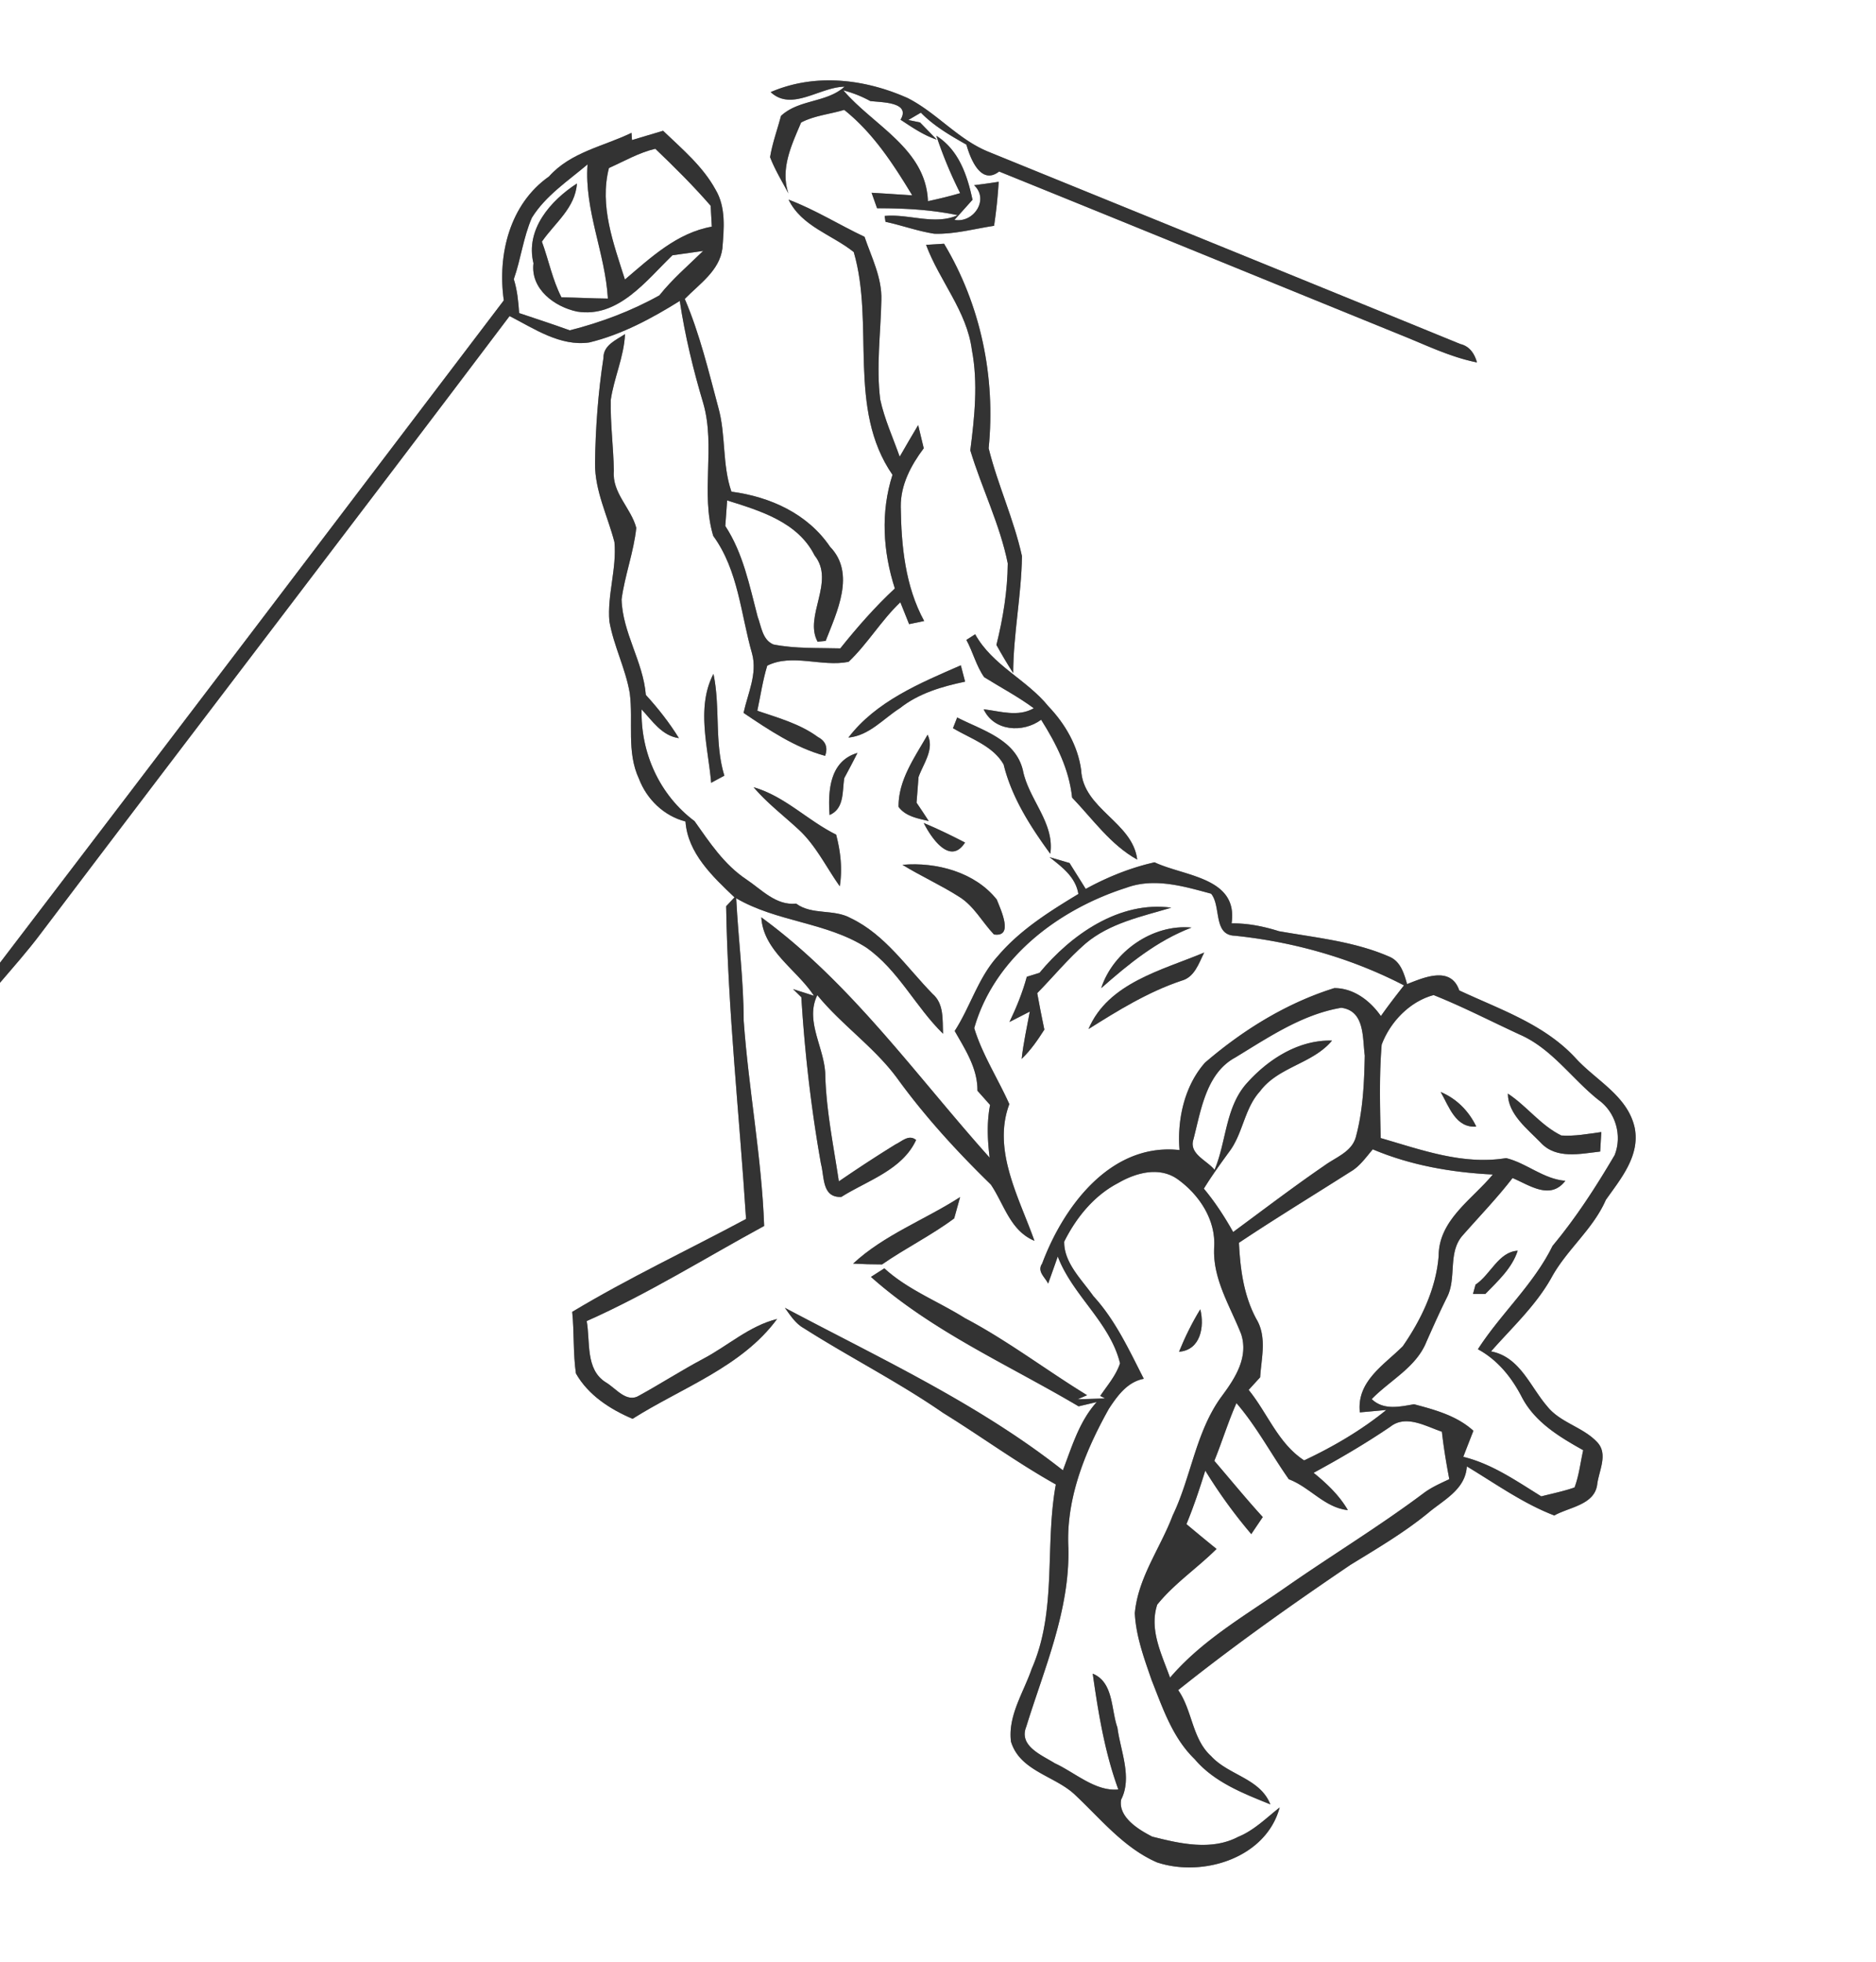 <svg width="263pt" height="275pt" viewBox="0 0 263 275" xmlns="http://www.w3.org/2000/svg">
  <rect x="0" y="0" width="263" height="275" fill="#808080" stroke="none"/>
  <g fill="#FFF">
    <path d="M0 0h263v275H0V137.74c1.94-2.27 3.92-4.5 5.71-6.89 21.85-28.89 43.91-57.63 65.73-86.55 3.46 1.77 7.09 4.28 11.17 3.7 4.55-1.1 8.74-3.36 12.69-5.82.73 4.87 1.89 9.66 3.3 14.37 1.73 6.05-.41 12.58 1.39 18.56 3.53 4.85 3.85 10.93 5.45 16.52.76 2.81-.61 5.58-1.2 8.29 3.57 2.4 7.24 4.88 11.44 6.02.41-1.19.07-2.07-1.03-2.65-2.51-1.84-5.57-2.68-8.48-3.67.45-2.11.76-4.25 1.39-6.32 3.5-1.75 7.65.22 11.41-.54 2.67-2.54 4.57-5.8 7.25-8.35.31.77.92 2.3 1.23 3.07.7-.15 1.4-.29 2.11-.44-2.66-4.87-3.21-10.55-3.28-16-.04-3.07 1.43-5.82 3.22-8.21-.2-.81-.59-2.44-.78-3.25-.88 1.47-1.74 2.95-2.59 4.43-.94-2.66-2.13-5.25-2.73-8.01-.58-4.64.07-9.31.16-13.95.1-3.13-1.38-5.98-2.36-8.86-3.58-1.69-6.94-3.81-10.65-5.21 1.85 3.78 6.08 4.89 9.14 7.35 2.96 10.15-.96 21.97 5.43 31.22-1.68 5.22-1.34 10.75.33 15.93-2.78 2.58-5.28 5.44-7.65 8.4-3.12-.09-6.29.06-9.37-.55-1.55-.64-1.7-2.53-2.22-3.91-1.14-4.35-2.02-8.86-4.53-12.7.08-1.19.17-2.38.26-3.58 4.63 1.45 9.91 3.02 12.26 7.71 2.94 3.68-1.54 8.5.42 12.09.28-.03.84-.09 1.13-.11 1.57-4.05 4.24-9.45.62-13.19-3.15-4.65-8.4-7.01-13.83-7.73-1.32-3.81-.75-7.97-1.85-11.84-1.37-5.11-2.6-10.29-4.69-15.17 2.03-2.09 4.86-3.94 5.27-7.06.22-2.76.53-5.78-.96-8.27-1.79-3.27-4.7-5.7-7.35-8.24-1.45.43-2.91.86-4.36 1.3-.02-.25-.05-.76-.07-1.01-3.94 1.91-8.5 2.68-11.57 6.12-5.51 3.87-7.24 10.97-6.33 17.36C47.12 73.07 23.6 104.03 0 134.94V0m108.04 12.91c2.96 2.76 6.88-.72 10.36-.76-2.53 2.28-6.37 1.74-8.91 4.09-.51 1.93-1.21 3.82-1.53 5.79.68 1.78 1.69 3.4 2.57 5.08-1.17-3.47.45-6.8 1.78-9.94 1.87-.98 4.04-1.16 6.04-1.77 4.06 3.24 6.88 7.59 9.54 11.98-1.9-.12-3.8-.26-5.7-.36.19.54.58 1.63.77 2.17 3.79-.01 7.58.19 11.3.97-3.21 1.45-6.85-.22-10.24.11l.12.82c2.29.49 4.51 1.31 6.84 1.67 2.83.09 5.59-.69 8.38-1.11.31-2.04.52-4.1.65-6.17-1.15.18-2.3.34-3.45.48 2.15 2-.06 5.34-2.75 4.86.63-.7 1.9-2.12 2.53-2.82-.74-3.45-1.92-6.97-5.07-8.97.92 2.76 2.03 5.45 3.34 8.04-1.49.44-3.01.8-4.52 1.13-.28-7.35-7.64-10.59-11.86-15.54 1.32.35 2.57.84 3.77 1.5 1.45.2 5.75.08 4.25 2.62 1.61 1.06 3.22 2.18 5.08 2.79-.59-.6-1.76-1.81-2.35-2.41l-1.64-.34c.58-.34 1.17-.69 1.76-1.03 1.83 1.88 4.12 3.2 6.38 4.48.56 1.98 2.03 5.74 4.59 3.77 18.72 7.57 37.4 15.23 56.11 22.83 3.58 1.42 7.07 3.17 10.88 3.93-.34-1.23-1.03-2.27-2.33-2.58-22.05-9.02-44.13-17.98-66.19-26.96-4.26-1.74-7.23-5.46-11.3-7.52-6.03-2.69-13-3.51-19.2-.83m15.34 2.47c.27.27.27.27 0 0m6.45 18.94c1.87 5.04 5.72 9.28 6.42 14.73.89 4.66.37 9.41-.22 14.07 1.6 5.31 4.15 10.37 5.25 15.84-.03 3.85-.66 7.69-1.59 11.43.74 1.34 1.52 2.66 2.35 3.95.02-5.5 1.16-10.92 1.23-16.4-1.13-5.15-3.4-9.99-4.67-15.11 1-9.94-1.1-20.08-6.25-28.67l-2.52.16M84.6 50.17c-.75 4.88-1.12 9.83-1.18 14.76-.04 3.87 1.77 7.38 2.72 11.05.34 3.72-1.02 7.37-.71 11.1.6 3.45 2.27 6.62 2.86 10.08.51 3.99-.48 8.23 1.29 12 1.1 2.88 3.51 5.21 6.52 5.98.31 4.45 3.83 7.74 6.87 10.63-.3.31-.88.94-1.17 1.25.24 14.65 1.86 29.23 2.79 43.83-8.12 4.35-16.47 8.27-24.37 13.02.29 2.87.11 5.77.52 8.63 1.73 3.05 4.79 5.02 7.94 6.36 6.89-4.36 15.32-7.26 20.26-13.99-3.9.97-6.87 3.74-10.34 5.57-3.05 1.62-5.95 3.49-8.97 5.15-1.8 1.13-3.31-1.05-4.73-1.86-2.86-1.81-2.13-5.71-2.65-8.57 8.61-3.82 16.61-8.84 24.88-13.33-.35-9.63-2.18-19.15-2.87-28.76-.01-5.74-.76-11.44-1.05-17.17 5.7 3.33 12.63 3.34 18.21 6.89 4.52 3.15 6.92 8.33 10.79 12.1-.1-1.95.17-4.18-1.48-5.6-3.62-3.71-6.66-8.31-11.46-10.6-2.38-1.33-5.42-.39-7.66-2.04-2.83.3-4.85-1.98-7-3.41-3.09-2.06-5.14-5.18-7.24-8.15-4.9-3.65-7.58-9.58-7.42-15.66 1.51 1.62 2.85 3.7 5.23 4.03-1.34-2.17-2.92-4.18-4.64-6.06-.37-4.66-3.27-8.71-3.4-13.39.45-3.39 1.71-6.63 2.06-10.03-.74-2.79-3.42-4.9-3.14-7.97-.06-3.31-.5-6.61-.44-9.93.45-3.13 1.86-6.05 2-9.25-1.25.83-3.05 1.55-3.02 3.34m50.88 39.52c.92 1.7 1.38 3.64 2.49 5.22 2.32 1.45 4.75 2.72 6.96 4.36-2.21 1.26-4.69.42-7.03.14 1.44 3.1 5.51 3.35 8.06 1.47 2.12 3.36 3.92 6.9 4.34 10.91 2.89 3.01 5.41 6.64 9.13 8.69-.64-5.27-7.6-7.07-7.86-12.55-.46-3.4-2.24-6.47-4.58-8.92-3.08-3.8-7.84-5.72-10.28-10.11l-1.23.79m-16.54 13.69c2.93-.28 4.88-2.64 7.23-4.13 2.63-2.08 5.89-3.03 9.13-3.71l-.6-2.29c-5.7 2.49-11.87 5.03-15.76 10.13m-19.24 6.34c.61-.34 1.23-.67 1.85-1-1.42-4.65-.54-9.56-1.53-14.27-2.44 4.68-.75 10.29-.32 15.27m33.9-7.66c2.46 1.47 5.62 2.48 7.1 5.09 1.13 4.62 3.76 8.71 6.54 12.52.65-4.32-3.02-7.6-3.83-11.67-1.02-4.39-5.72-5.64-9.22-7.44l-.59 1.5m-3.56.92c-1.78 3.14-4.12 6.34-4.07 10.11 1 1.35 2.71 1.62 4.23 1.99-.56-.87-1.13-1.73-1.71-2.58.1-1.2.19-2.39.28-3.58.67-1.9 2.27-3.9 1.27-5.94m-13.74 11.25c2.1-.9 1.76-3.32 2.06-5.17.63-1.17 1.25-2.34 1.85-3.53-3.9 1.14-4.15 5.31-3.91 8.7m-10.65-3.89c1.86 2.19 4.15 3.93 6.25 5.87 2.47 2.25 3.91 5.32 5.83 8.01.39-2.44.11-4.87-.51-7.24-4.01-1.98-7.2-5.39-11.57-6.64m23.85 5.01c1.04 2.07 3.7 6.01 5.79 2.74-1.9-.98-3.82-1.92-5.79-2.74m17.64 4.79c1.76 1.39 3.66 2.79 4.04 5.16-4.07 2.46-8.18 5.04-11.29 8.7-2.76 3.03-3.85 7.1-6.05 10.5 1.49 2.63 3.22 5.24 3.19 8.38.59.66 1.18 1.32 1.77 1.99-.48 2.45-.36 4.93-.06 7.39-10.32-11.52-19.41-24.48-32.01-33.69.28 4.72 4.99 7.33 7.38 11-.73-.24-2.2-.7-2.93-.94l1.16 1.14c.48 7.82 1.38 15.63 2.75 23.34.5 1.85.12 4.78 2.86 4.65 3.67-2.31 8.54-3.77 10.48-7.98-1.03-.84-2 .21-2.89.62-2.69 1.66-5.33 3.39-7.94 5.18-.73-4.9-1.74-9.75-1.9-14.71.03-3.84-2.94-7.67-1.12-11.39 3.4 4.17 7.96 7.26 11.17 11.61 3.9 5.39 8.4 10.3 13.16 14.94 1.88 2.78 2.7 6.46 6.11 7.88-2.14-6.04-5.94-12.69-3.52-19.16-1.59-3.55-3.81-6.98-4.92-10.65 2.82-9.89 11.87-16.66 21.31-19.67 3.91-1.45 8.07-.21 11.9.83 1.44 1.75.24 5.82 3.34 5.89 8.25.86 16.32 3.14 23.7 6.96-1.11 1.41-2.21 2.83-3.24 4.3-1.5-2.15-3.81-3.92-6.53-3.92-6.72 2.1-12.81 5.88-18.13 10.45-2.89 3.26-3.92 8-3.57 12.25-9.63-1.06-16.27 7.89-19.26 15.91-.76 1.11.41 1.91.84 2.81.46-1.27.91-2.53 1.35-3.8 2.09 5.49 7.31 9.2 8.73 14.97-.57 1.72-1.78 3.1-2.78 4.57l.68.35c-1.28.05-2.56.09-3.85.12l1.33-.57c-5.76-3.53-11.15-7.66-17.14-10.81-3.74-2.35-7.99-3.96-11.28-6.97-.63.4-1.26.8-1.88 1.2 8.6 7.66 19.28 12.32 29.11 18.14.63-.15 1.9-.45 2.54-.6-2.45 2.71-3.47 6.24-4.74 9.57-11.86-9.35-25.72-15.74-38.98-22.78.77 1.06 1.5 2.23 2.69 2.88 6.41 4.08 13.22 7.51 19.48 11.84 5.31 3.28 10.36 6.99 15.82 10.04-1.58 8.55.21 17.66-3.38 25.83-1.14 3.33-3.36 6.56-2.91 10.21 1.23 4.08 6 4.77 8.83 7.32 3.68 3.42 6.92 7.55 11.64 9.61 6.42 2.13 15.28-.59 17.2-7.7-1.87 1.47-3.59 3.22-5.84 4.13-3.73 1.96-8.17.94-12.03-.04-1.92-.98-4.78-2.73-4.36-5.18 1.6-3.11-.09-6.83-.52-10.11-.91-2.56-.51-6.34-3.46-7.55.78 5.49 1.68 11.01 3.59 16.23-3.22.31-6.05-2.36-8.9-3.67-1.81-1.14-5.1-2.41-4.01-5.12 2.53-8.18 6.11-16.3 5.91-25.04-.37-6.93 2.35-13.58 5.67-19.52 1.2-1.83 2.6-3.78 4.9-4.21-2.06-4.03-3.97-8.21-7.06-11.58-1.63-2.32-4.14-4.66-4.1-7.64 1.68-3.37 4.18-6.46 7.57-8.22 2.46-1.43 5.7-2.33 8.25-.59 3.08 2.17 5.49 5.76 5.2 9.68-.2 4.4 2.25 8.17 3.8 12.11 1.02 3.2-.81 6.09-2.63 8.55-3.74 4.97-4.34 11.36-6.98 16.85-1.73 4.58-4.85 8.68-5.31 13.69.16 3.23 1.3 6.32 2.35 9.36 1.55 3.91 2.93 8.09 6.04 11.1 2.74 3.23 6.78 4.79 10.61 6.34-1.43-3.66-5.85-4.07-8.3-6.76-2.68-2.42-2.61-6.4-4.62-9.26 7.78-6.22 15.91-11.97 24.15-17.55 3.68-2.26 7.42-4.45 10.78-7.18 2.2-1.89 5.33-3.31 5.54-6.62 4.01 2.41 7.86 5.19 12.26 6.88 2.08-1.18 5.61-1.47 6.01-4.31.22-1.94 1.6-4.31-.01-5.98-2-2.13-5.19-2.71-7.02-5.04-2.39-2.77-3.8-6.9-7.85-7.67 2.92-3.32 6.22-6.35 8.42-10.24 2.13-3.98 5.86-6.82 7.68-11 2.1-2.97 4.82-6.18 4.04-10.11-1-4.52-5.51-6.65-8.38-9.86-4.37-4.68-10.56-6.74-16.21-9.38-1.19-3.47-4.94-1.83-7.32-.89-.42-1.47-.88-3.1-2.39-3.8-4.91-2.17-10.33-2.69-15.56-3.61-2.16-.68-4.38-1.13-6.65-1.1.96-6.47-6.63-6.58-10.8-8.56-3.38.76-6.62 2.07-9.65 3.73-.75-1.22-1.52-2.42-2.27-3.63-.93-.28-1.86-.55-2.8-.82m-20.63 1.07c2.58 1.58 5.36 2.83 7.92 4.46 2.1 1.28 3.25 3.55 4.91 5.3 2.82.44.97-3.44.4-4.89-3.04-3.83-8.46-5.29-13.23-4.87m19.22 15.14c-.44.14-1.33.41-1.78.55-.59 2.19-1.45 4.3-2.43 6.34.71-.36 2.13-1.1 2.85-1.46-.4 2.2-.9 4.4-1.14 6.63 1.26-1.2 2.25-2.64 3.18-4.1-.36-1.71-.69-3.41-1-5.11 2.27-2.31 4.33-4.84 6.78-6.96 3.41-2.87 7.86-3.78 12.02-5.02-7.27-.99-14.04 3.77-18.48 9.13m8.65 2.15c3.84-3.39 7.81-6.64 12.66-8.49-5.42-.53-11 3.36-12.66 8.49m-1.78 5.73c4.15-2.61 8.34-5.2 13.02-6.77 1.86-.49 2.43-2.43 3.2-3.95-5.91 2.48-13.47 4.24-16.22 10.72m-33 32.88c1.35.07 2.7.11 4.06.11 3.28-2.28 6.9-4.06 10.11-6.45.21-.75.62-2.24.83-2.99-4.94 3.19-10.65 5.29-15 9.33m45.69 12.35c3.03-.23 3.59-3.53 2.98-5.95-1.16 1.89-2.14 3.89-2.98 5.95z"/>
    <path d="M85.37 23.55c2.14-.96 4.21-2.16 6.5-2.7 2.68 2.56 5.33 5.19 7.76 7.99l.16 2.93c-4.88.86-8.55 4.33-12.18 7.41-1.58-5.01-3.61-10.32-2.24-15.63z"/>
    <path d="M74.57 30.51c1.93-3.1 5.06-5.15 7.8-7.47-.47 6.42 2.49 12.46 2.85 18.81-2.17-.02-4.34-.14-6.51-.18-1.27-2.47-1.79-5.22-2.74-7.8 1.81-2.63 4.68-4.71 4.91-8.15-3.69 2.39-7.26 6.44-6.09 11.18-.44 3.61 2.96 6.11 6.11 6.77 5.78.93 9.69-4.34 13.37-7.89 1.08-.15 3.23-.45 4.31-.61-2.09 2.04-4.32 3.94-6.14 6.23-3.94 2.2-8.19 3.79-12.56 4.9-2.35-.85-4.73-1.62-7.1-2.42-.11-1.6-.26-3.21-.75-4.75 1-2.83 1.33-5.86 2.54-8.62zM193.7 146.42c1.19-3.19 3.95-6.06 7.28-6.95 4.12 1.64 8.06 3.69 12.08 5.54 4.48 1.95 7.28 6.17 11.01 9.14 2.42 1.7 3.38 5 2.29 7.75-2.62 4.45-5.4 8.76-8.7 12.72-2.67 5.43-7.23 9.46-10.47 14.49 2.8 1.52 4.77 3.99 6.2 6.79 1.83 3.46 5.25 5.51 8.56 7.36-.39 1.74-.58 3.54-1.21 5.22-1.53.54-3.11.85-4.67 1.25-3.47-2.15-6.91-4.56-10.93-5.54.47-1.22.94-2.44 1.42-3.65-2.32-2.11-5.37-2.94-8.33-3.72-2.05.36-4.26.87-5.93-.72 2.57-2.65 6.26-4.46 7.68-8.05.92-2.07 1.84-4.14 2.85-6.17 1.46-2.74.04-6.38 2.3-8.81 2.32-2.64 4.77-5.17 6.92-7.96 2.44 1.05 5.3 3.13 7.4.39-3.08-.24-5.46-2.5-8.31-3.18-6.03 1-11.88-1.16-17.58-2.81-.09-4.36-.22-8.74.14-13.09m8.27 6.63c1.17 2.03 2.1 5.08 4.99 4.85-1.04-2.18-2.76-3.91-4.99-4.85m9.42.23c.02 2.9 2.75 4.95 4.61 6.88 2.16 2.34 5.54 1.56 8.33 1.24.05-.91.1-1.82.16-2.73-1.86.25-3.73.61-5.61.48-2.89-1.41-4.83-4.13-7.49-5.87m-4.53 26.77c-.09.33-.27.99-.36 1.31h1.73c1.76-1.81 3.73-3.59 4.54-6.06-2.69.15-3.81 3.37-5.91 4.75zM173.18 148.22c4.65-2.83 9.4-6.06 14.85-6.97 3.33.43 2.97 4.2 3.3 6.71-.08 3.81-.24 7.69-1.25 11.4-.57 2.12-2.87 2.86-4.47 4.05-4.33 2.97-8.51 6.16-12.73 9.27-1.2-2.14-2.54-4.2-4.11-6.08 1.09-1.77 2.3-3.45 3.52-5.12 1.98-2.57 2.13-6.1 4.36-8.53 2.56-3.45 7.38-3.83 10.09-7.1-4.68-.13-8.95 2.61-11.96 5.99-3.01 3.37-2.83 8.14-4.51 12.13-1.04-1.33-3.65-2.22-2.95-4.31 1.05-4.08 1.78-9.24 5.86-11.44z"/>
    <path d="M189.28 164.26c1.33-.75 2.2-2.03 3.17-3.17 5.31 2.25 11.09 3.25 16.83 3.53-2.87 3.48-7.58 6.37-7.59 11.39-.35 4.59-2.44 8.94-5.03 12.68-2.65 2.65-6.49 4.91-6.02 9.27.93-.08 2.78-.25 3.71-.34-3.5 2.85-7.44 5.15-11.52 7.07-3.65-2.38-5.13-6.63-7.78-9.88.54-.59 1.07-1.18 1.61-1.76.18-2.75.99-5.71-.56-8.23-1.75-3.28-2.23-6.96-2.41-10.63 5.12-3.42 10.39-6.62 15.59-9.93z"/>
    <path d="M173.34 196.66c2.83 3.28 4.86 7.14 7.34 10.67 2.96 1.11 5.02 3.99 8.28 4.33-1.2-2.08-2.96-3.73-4.8-5.23 3.68-2 7.29-4.11 10.75-6.46 2.2-1.74 4.97-.06 7.23.7.25 2.23.62 4.45 1.04 6.65-1.27.6-2.56 1.16-3.68 2.02-6.16 4.61-12.75 8.61-19.06 13-5.67 3.98-11.85 7.46-16.41 12.8-1.16-3.25-2.95-6.71-1.8-10.23 2.39-2.97 5.63-5.13 8.32-7.81-1.42-1.15-2.83-2.31-4.22-3.48 1.02-2.45 1.85-4.97 2.64-7.5 1.92 3.13 4.07 6.11 6.45 8.9.53-.8 1.07-1.59 1.61-2.39-2.34-2.56-4.53-5.25-6.79-7.88 1.09-2.68 1.93-5.45 3.1-8.09z"/>
  </g>
  <g fill="#333">
    <path d="M108.04 12.91c6.2-2.68 13.17-1.86 19.2.83 4.07 2.06 7.04 5.78 11.3 7.52 22.06 8.98 44.14 17.94 66.19 26.96 1.3.31 1.99 1.35 2.33 2.58-3.81-.76-7.3-2.51-10.88-3.93-18.71-7.6-37.39-15.26-56.11-22.83-2.56 1.97-4.03-1.79-4.59-3.77-2.26-1.28-4.55-2.6-6.38-4.48-.59.34-1.18.69-1.76 1.03l1.64.34c.59.6 1.76 1.81 2.35 2.41-1.86-.61-3.47-1.73-5.08-2.79 1.5-2.54-2.8-2.42-4.25-2.62-1.2-.66-2.45-1.15-3.77-1.5 4.22 4.95 11.58 8.19 11.86 15.54 1.51-.33 3.03-.69 4.52-1.13a59.476 59.476 0 0 1-3.34-8.04c3.15 2 4.33 5.52 5.07 8.97-.63.7-1.9 2.12-2.53 2.82 2.69.48 4.9-2.86 2.75-4.86 1.15-.14 2.3-.3 3.45-.48-.13 2.07-.34 4.13-.65 6.17-2.79.42-5.55 1.2-8.38 1.11-2.33-.36-4.55-1.18-6.84-1.67l-.12-.82c3.39-.33 7.03 1.34 10.24-.11-3.72-.78-7.51-.98-11.3-.97-.19-.54-.58-1.63-.77-2.17 1.9.1 3.8.24 5.7.36-2.66-4.39-5.48-8.74-9.54-11.98-2 .61-4.17.79-6.04 1.77-1.33 3.14-2.95 6.47-1.78 9.94-.88-1.68-1.89-3.3-2.57-5.08.32-1.97 1.02-3.86 1.53-5.79 2.54-2.35 6.38-1.81 8.91-4.09-3.48.04-7.4 3.52-10.36.76z"/>
    <path d="M123.38 15.38c.27.27.27.27 0 0zM76.96 24.74c3.07-3.44 7.63-4.21 11.57-6.12.02.25.05.76.07 1.01 1.45-.44 2.91-.87 4.36-1.3 2.65 2.54 5.56 4.97 7.35 8.24 1.49 2.49 1.18 5.51.96 8.27-.41 3.12-3.24 4.97-5.27 7.06 2.09 4.88 3.32 10.06 4.69 15.17 1.1 3.87.53 8.03 1.85 11.84 5.43.72 10.68 3.08 13.83 7.73 3.62 3.74.95 9.14-.62 13.19-.29.02-.85.08-1.13.11-1.96-3.59 2.52-8.41-.42-12.09-2.35-4.69-7.63-6.26-12.26-7.71-.09 1.2-.18 2.39-.26 3.58 2.51 3.84 3.39 8.35 4.53 12.7.52 1.38.67 3.27 2.22 3.91 3.08.61 6.25.46 9.37.55 2.37-2.96 4.87-5.82 7.65-8.4-1.67-5.18-2.01-10.71-.33-15.93-6.39-9.25-2.47-21.07-5.43-31.22-3.06-2.46-7.29-3.57-9.14-7.35 3.71 1.4 7.07 3.52 10.65 5.21.98 2.88 2.46 5.73 2.36 8.86-.09 4.64-.74 9.31-.16 13.95.6 2.76 1.79 5.35 2.73 8.01.85-1.48 1.71-2.96 2.59-4.43.19.81.58 2.44.78 3.25-1.79 2.39-3.26 5.14-3.22 8.21.07 5.45.62 11.13 3.28 16-.71.15-1.41.29-2.11.44-.31-.77-.92-2.3-1.23-3.07-2.68 2.55-4.58 5.81-7.25 8.35-3.76.76-7.91-1.21-11.41.54-.63 2.07-.94 4.21-1.39 6.32 2.91.99 5.97 1.83 8.48 3.67 1.1.58 1.44 1.46 1.03 2.65-4.2-1.14-7.87-3.62-11.44-6.02.59-2.71 1.96-5.48 1.2-8.29-1.6-5.59-1.92-11.67-5.45-16.52-1.8-5.98.34-12.51-1.39-18.56-1.41-4.71-2.57-9.5-3.3-14.37-3.95 2.46-8.14 4.72-12.69 5.82-4.08.58-7.71-1.93-11.17-3.7-21.82 28.92-43.88 57.66-65.73 86.55-1.79 2.39-3.77 4.62-5.71 6.89v-2.8c23.6-30.91 47.12-61.87 70.63-92.84-.91-6.39.82-13.49 6.33-17.36m8.41-1.19c-1.37 5.31.66 10.62 2.24 15.63 3.63-3.08 7.3-6.55 12.18-7.41l-.16-2.93c-2.43-2.8-5.08-5.43-7.76-7.99-2.29.54-4.36 1.74-6.5 2.7m-10.8 6.96c-1.21 2.76-1.54 5.79-2.54 8.62.49 1.54.64 3.15.75 4.75 2.37.8 4.75 1.57 7.1 2.42 4.37-1.11 8.62-2.7 12.56-4.9 1.82-2.29 4.05-4.19 6.14-6.23-1.08.16-3.23.46-4.31.61-3.68 3.55-7.59 8.82-13.37 7.89-3.15-.66-6.55-3.16-6.11-6.77-1.17-4.74 2.4-8.79 6.09-11.18-.23 3.44-3.1 5.52-4.91 8.15.95 2.58 1.47 5.33 2.74 7.8 2.17.04 4.34.16 6.51.18-.36-6.35-3.32-12.39-2.85-18.81-2.74 2.32-5.87 4.37-7.8 7.47zM129.83 34.32l2.52-.16c5.15 8.59 7.25 18.73 6.25 28.67 1.27 5.12 3.54 9.96 4.67 15.11-.07 5.48-1.21 10.9-1.23 16.4-.83-1.29-1.61-2.61-2.35-3.95.93-3.74 1.56-7.58 1.59-11.43-1.1-5.47-3.65-10.53-5.25-15.84.59-4.66 1.11-9.41.22-14.07-.7-5.45-4.55-9.69-6.42-14.73z"/>
    <path d="M84.6 50.17c-.03-1.79 1.77-2.51 3.02-3.34-.14 3.2-1.55 6.12-2 9.25-.06 3.32.38 6.62.44 9.93-.28 3.07 2.4 5.18 3.14 7.97-.35 3.4-1.61 6.64-2.06 10.03.13 4.68 3.03 8.73 3.4 13.39 1.72 1.88 3.3 3.89 4.64 6.06-2.38-.33-3.72-2.41-5.23-4.03-.16 6.08 2.52 12.01 7.42 15.66 2.1 2.97 4.15 6.09 7.24 8.15 2.15 1.43 4.17 3.71 7 3.41 2.24 1.65 5.28.71 7.66 2.04 4.8 2.29 7.84 6.89 11.46 10.6 1.65 1.42 1.38 3.65 1.48 5.6-3.87-3.77-6.27-8.95-10.79-12.1-5.58-3.55-12.51-3.56-18.21-6.89.29 5.73 1.04 11.43 1.05 17.17.69 9.61 2.52 19.13 2.87 28.76-8.27 4.49-16.27 9.51-24.88 13.33.52 2.86-.21 6.76 2.65 8.57 1.42.81 2.93 2.99 4.73 1.86 3.02-1.66 5.92-3.53 8.97-5.15 3.47-1.83 6.44-4.6 10.34-5.57-4.94 6.73-13.37 9.63-20.26 13.99-3.15-1.34-6.21-3.31-7.94-6.36-.41-2.86-.23-5.76-.52-8.63 7.9-4.75 16.25-8.67 24.37-13.02-.93-14.6-2.55-29.18-2.79-43.83.29-.31.87-.94 1.17-1.25-3.04-2.89-6.56-6.18-6.87-10.63-3.01-.77-5.42-3.1-6.52-5.98-1.77-3.77-.78-8.01-1.29-12-.59-3.46-2.26-6.63-2.86-10.08-.31-3.73 1.05-7.38.71-11.1-.95-3.67-2.76-7.18-2.72-11.05.06-4.93.43-9.88 1.18-14.76zM135.48 89.69l1.23-.79c2.44 4.39 7.2 6.31 10.28 10.11 2.34 2.45 4.12 5.52 4.58 8.92.26 5.48 7.22 7.28 7.86 12.55-3.72-2.05-6.24-5.68-9.13-8.69-.42-4.01-2.22-7.55-4.34-10.91-2.55 1.88-6.62 1.63-8.06-1.47 2.34.28 4.82 1.12 7.03-.14-2.21-1.64-4.64-2.91-6.96-4.36-1.11-1.58-1.57-3.52-2.49-5.22zM118.94 103.38c3.89-5.1 10.06-7.64 15.76-10.13l.6 2.29c-3.24.68-6.5 1.63-9.13 3.71-2.35 1.49-4.3 3.85-7.23 4.13z"/>
    <path d="M99.7 109.72c-.43-4.98-2.12-10.59.32-15.27.99 4.71.11 9.62 1.53 14.27-.62.33-1.24.66-1.85 1zM133.6 102.06l.59-1.5c3.5 1.8 8.2 3.05 9.22 7.44.81 4.07 4.48 7.35 3.83 11.67-2.78-3.81-5.41-7.9-6.54-12.52-1.48-2.61-4.64-3.62-7.1-5.09zM130.04 102.98c1 2.04-.6 4.04-1.27 5.94-.09 1.19-.18 2.38-.28 3.58.58.85 1.15 1.71 1.71 2.58-1.52-.37-3.23-.64-4.23-1.99-.05-3.77 2.29-6.97 4.07-10.11zM116.3 114.23c-.24-3.39.01-7.56 3.91-8.7-.6 1.19-1.22 2.36-1.85 3.53-.3 1.85.04 4.27-2.06 5.17zM105.65 110.34c4.37 1.25 7.56 4.66 11.57 6.64.62 2.37.9 4.8.51 7.24-1.92-2.69-3.36-5.76-5.83-8.01-2.1-1.94-4.39-3.68-6.25-5.87zM129.5 115.35c1.97.82 3.89 1.76 5.79 2.74-2.09 3.27-4.75-.67-5.79-2.74zM147.14 120.14c.94.27 1.87.54 2.8.82.75 1.21 1.52 2.41 2.27 3.63 3.03-1.66 6.27-2.97 9.65-3.73 4.17 1.98 11.76 2.09 10.8 8.56 2.27-.03 4.49.42 6.65 1.1 5.23.92 10.65 1.44 15.56 3.61 1.51.7 1.97 2.33 2.39 3.8 2.38-.94 6.13-2.58 7.32.89 5.65 2.64 11.84 4.7 16.21 9.38 2.87 3.21 7.38 5.34 8.38 9.86.78 3.93-1.94 7.14-4.04 10.11-1.82 4.18-5.55 7.02-7.68 11-2.2 3.89-5.5 6.92-8.42 10.24 4.05.77 5.46 4.9 7.85 7.67 1.83 2.33 5.02 2.91 7.02 5.04 1.61 1.67.23 4.04.01 5.98-.4 2.84-3.93 3.13-6.01 4.31-4.4-1.69-8.25-4.47-12.26-6.88-.21 3.31-3.34 4.73-5.54 6.62-3.36 2.73-7.1 4.92-10.78 7.18-8.24 5.58-16.37 11.33-24.15 17.55 2.01 2.86 1.94 6.84 4.62 9.26 2.45 2.69 6.87 3.1 8.3 6.76-3.83-1.55-7.87-3.11-10.61-6.34-3.11-3.01-4.49-7.19-6.04-11.1-1.05-3.04-2.19-6.13-2.35-9.36.46-5.01 3.58-9.11 5.31-13.69 2.64-5.49 3.24-11.88 6.98-16.85 1.82-2.46 3.65-5.35 2.63-8.55-1.55-3.94-4-7.71-3.8-12.11.29-3.92-2.12-7.51-5.2-9.68-2.55-1.74-5.79-.84-8.25.59-3.39 1.76-5.89 4.85-7.57 8.22-.04 2.98 2.47 5.32 4.1 7.64 3.09 3.37 5 7.55 7.06 11.58-2.3.43-3.7 2.38-4.9 4.21-3.32 5.94-6.04 12.59-5.67 19.52.2 8.74-3.38 16.86-5.91 25.04-1.09 2.71 2.2 3.98 4.01 5.12 2.85 1.31 5.68 3.98 8.9 3.67-1.91-5.22-2.81-10.74-3.59-16.23 2.95 1.21 2.55 4.99 3.46 7.55.43 3.28 2.12 7 .52 10.11-.42 2.45 2.44 4.2 4.36 5.18 3.86.98 8.3 2 12.03.04 2.25-.91 3.97-2.66 5.84-4.13-1.92 7.11-10.78 9.83-17.2 7.7-4.72-2.06-7.96-6.19-11.64-9.61-2.83-2.55-7.6-3.24-8.83-7.32-.45-3.65 1.77-6.88 2.91-10.21 3.59-8.17 1.8-17.28 3.38-25.83-5.46-3.05-10.51-6.76-15.82-10.04-6.26-4.33-13.07-7.76-19.48-11.84-1.19-.65-1.92-1.82-2.69-2.88 13.26 7.04 27.12 13.43 38.98 22.78 1.27-3.33 2.29-6.86 4.74-9.57-.64.15-1.91.45-2.54.6-9.83-5.82-20.51-10.48-29.11-18.14.62-.4 1.25-.8 1.88-1.2 3.29 3.01 7.54 4.62 11.28 6.97 5.99 3.15 11.38 7.28 17.14 10.81l-1.33.57c1.29-.03 2.57-.07 3.85-.12l-.68-.35c1-1.47 2.21-2.85 2.78-4.57-1.42-5.77-6.64-9.48-8.73-14.97-.44 1.27-.89 2.53-1.35 3.8-.43-.9-1.6-1.7-.84-2.81 2.99-8.02 9.63-16.97 19.26-15.91-.35-4.25.68-8.99 3.57-12.25 5.32-4.57 11.41-8.35 18.13-10.45 2.72 0 5.03 1.77 6.53 3.92 1.03-1.47 2.13-2.89 3.24-4.3-7.38-3.82-15.45-6.1-23.7-6.96-3.1-.07-1.9-4.14-3.34-5.89-3.83-1.04-7.99-2.28-11.9-.83-9.44 3.01-18.49 9.78-21.31 19.67 1.11 3.67 3.33 7.1 4.92 10.65-2.42 6.47 1.38 13.12 3.52 19.16-3.41-1.42-4.23-5.1-6.11-7.88-4.76-4.64-9.26-9.55-13.16-14.94-3.21-4.35-7.77-7.44-11.17-11.61-1.82 3.72 1.15 7.55 1.12 11.39.16 4.96 1.17 9.81 1.9 14.71 2.61-1.79 5.25-3.52 7.94-5.18.89-.41 1.86-1.46 2.89-.62-1.94 4.21-6.81 5.67-10.48 7.98-2.74.13-2.36-2.8-2.86-4.65-1.37-7.71-2.27-15.52-2.75-23.34l-1.16-1.14c.73.24 2.2.7 2.93.94-2.39-3.67-7.1-6.28-7.38-11 12.6 9.21 21.69 22.17 32.01 33.69-.3-2.46-.42-4.94.06-7.39-.59-.67-1.18-1.33-1.77-1.99.03-3.14-1.7-5.75-3.19-8.38 2.2-3.4 3.29-7.47 6.05-10.5 3.11-3.66 7.22-6.24 11.29-8.7-.38-2.37-2.28-3.77-4.04-5.16m46.56 26.28c-.36 4.35-.23 8.73-.14 13.09 5.7 1.65 11.55 3.81 17.58 2.81 2.85.68 5.23 2.94 8.31 3.18-2.1 2.74-4.96.66-7.4-.39-2.15 2.79-4.6 5.32-6.92 7.96-2.26 2.43-.84 6.07-2.3 8.81-1.01 2.03-1.93 4.1-2.85 6.17-1.42 3.59-5.11 5.4-7.68 8.05 1.67 1.59 3.88 1.08 5.93.72 2.96.78 6.01 1.61 8.33 3.72-.48 1.21-.95 2.43-1.42 3.65 4.02.98 7.46 3.39 10.93 5.54 1.56-.4 3.14-.71 4.67-1.25.63-1.68.82-3.48 1.21-5.22-3.31-1.85-6.73-3.9-8.56-7.36-1.43-2.8-3.4-5.27-6.2-6.79 3.24-5.03 7.8-9.06 10.47-14.49 3.3-3.96 6.08-8.27 8.7-12.72 1.09-2.75.13-6.05-2.29-7.75-3.73-2.97-6.53-7.19-11.01-9.14-4.02-1.85-7.96-3.9-12.08-5.54-3.33.89-6.09 3.76-7.28 6.95m-20.52 1.8c-4.08 2.2-4.81 7.36-5.86 11.44-.7 2.09 1.91 2.98 2.95 4.31 1.68-3.99 1.5-8.76 4.51-12.13 3.01-3.38 7.28-6.12 11.96-5.99-2.71 3.27-7.53 3.65-10.09 7.1-2.23 2.43-2.38 5.96-4.36 8.53-1.22 1.67-2.43 3.35-3.52 5.12 1.57 1.88 2.91 3.94 4.11 6.08 4.22-3.11 8.4-6.3 12.73-9.27 1.6-1.19 3.9-1.93 4.47-4.05 1.01-3.71 1.17-7.59 1.25-11.4-.33-2.51.03-6.28-3.3-6.71-5.45.91-10.2 4.14-14.85 6.97m16.1 16.04c-5.2 3.31-10.47 6.51-15.59 9.93.18 3.67.66 7.35 2.41 10.63 1.55 2.52.74 5.48.56 8.23-.54.58-1.07 1.17-1.61 1.76 2.65 3.25 4.13 7.5 7.78 9.88 4.08-1.92 8.02-4.22 11.52-7.07-.93.09-2.78.26-3.71.34-.47-4.36 3.37-6.62 6.02-9.27 2.59-3.74 4.68-8.09 5.03-12.68.01-5.02 4.72-7.91 7.59-11.39-5.74-.28-11.52-1.28-16.83-3.53-.97 1.14-1.84 2.42-3.17 3.17m-15.94 32.4c-1.17 2.64-2.01 5.41-3.1 8.09 2.26 2.63 4.45 5.32 6.79 7.88-.54.8-1.08 1.59-1.61 2.39a70.512 70.512 0 0 1-6.45-8.9c-.79 2.53-1.62 5.05-2.64 7.5 1.39 1.17 2.8 2.33 4.22 3.48-2.69 2.68-5.93 4.84-8.32 7.81-1.15 3.52.64 6.98 1.8 10.23 4.56-5.34 10.74-8.82 16.41-12.8 6.31-4.39 12.9-8.39 19.06-13 1.12-.86 2.41-1.42 3.68-2.02-.42-2.2-.79-4.42-1.04-6.65-2.26-.76-5.03-2.44-7.23-.7-3.46 2.35-7.07 4.46-10.75 6.46 1.84 1.5 3.6 3.15 4.8 5.23-3.26-.34-5.32-3.22-8.28-4.33-2.48-3.53-4.51-7.39-7.34-10.67z"/>
    <path d="M126.51 121.21c4.77-.42 10.19 1.04 13.23 4.87.57 1.45 2.42 5.33-.4 4.89-1.66-1.75-2.81-4.02-4.91-5.3-2.56-1.63-5.34-2.88-7.92-4.46zM145.73 136.35c4.44-5.36 11.21-10.12 18.48-9.13-4.16 1.24-8.61 2.15-12.02 5.02-2.45 2.12-4.51 4.65-6.78 6.96.31 1.7.64 3.4 1 5.11-.93 1.46-1.92 2.9-3.18 4.1.24-2.23.74-4.43 1.14-6.63-.72.36-2.14 1.1-2.85 1.46.98-2.04 1.84-4.15 2.43-6.34.45-.14 1.34-.41 1.78-.55z"/>
    <path d="M154.38 138.5c1.66-5.13 7.24-9.02 12.66-8.49-4.85 1.85-8.82 5.1-12.66 8.49zM152.6 144.23c2.75-6.48 10.31-8.24 16.22-10.72-.77 1.52-1.34 3.46-3.2 3.95-4.68 1.57-8.87 4.16-13.02 6.77zM201.97 153.05c2.23.94 3.95 2.67 4.99 4.85-2.89.23-3.82-2.82-4.99-4.85zM211.39 153.28c2.66 1.74 4.6 4.46 7.49 5.87 1.88.13 3.75-.23 5.61-.48-.06.91-.11 1.82-.16 2.73-2.79.32-6.17 1.1-8.33-1.24-1.86-1.93-4.59-3.98-4.61-6.88zM119.6 177.11c4.35-4.04 10.06-6.14 15-9.33-.21.75-.62 2.24-.83 2.99-3.21 2.39-6.83 4.17-10.11 6.45-1.36 0-2.71-.04-4.06-.11zM206.86 180.05c2.1-1.38 3.22-4.6 5.91-4.75-.81 2.47-2.78 4.25-4.54 6.06h-1.73c.09-.32.27-.98.36-1.31zM165.29 189.46c.84-2.06 1.82-4.06 2.98-5.95.61 2.42.05 5.72-2.98 5.95z"/>
  </g>
</svg>
